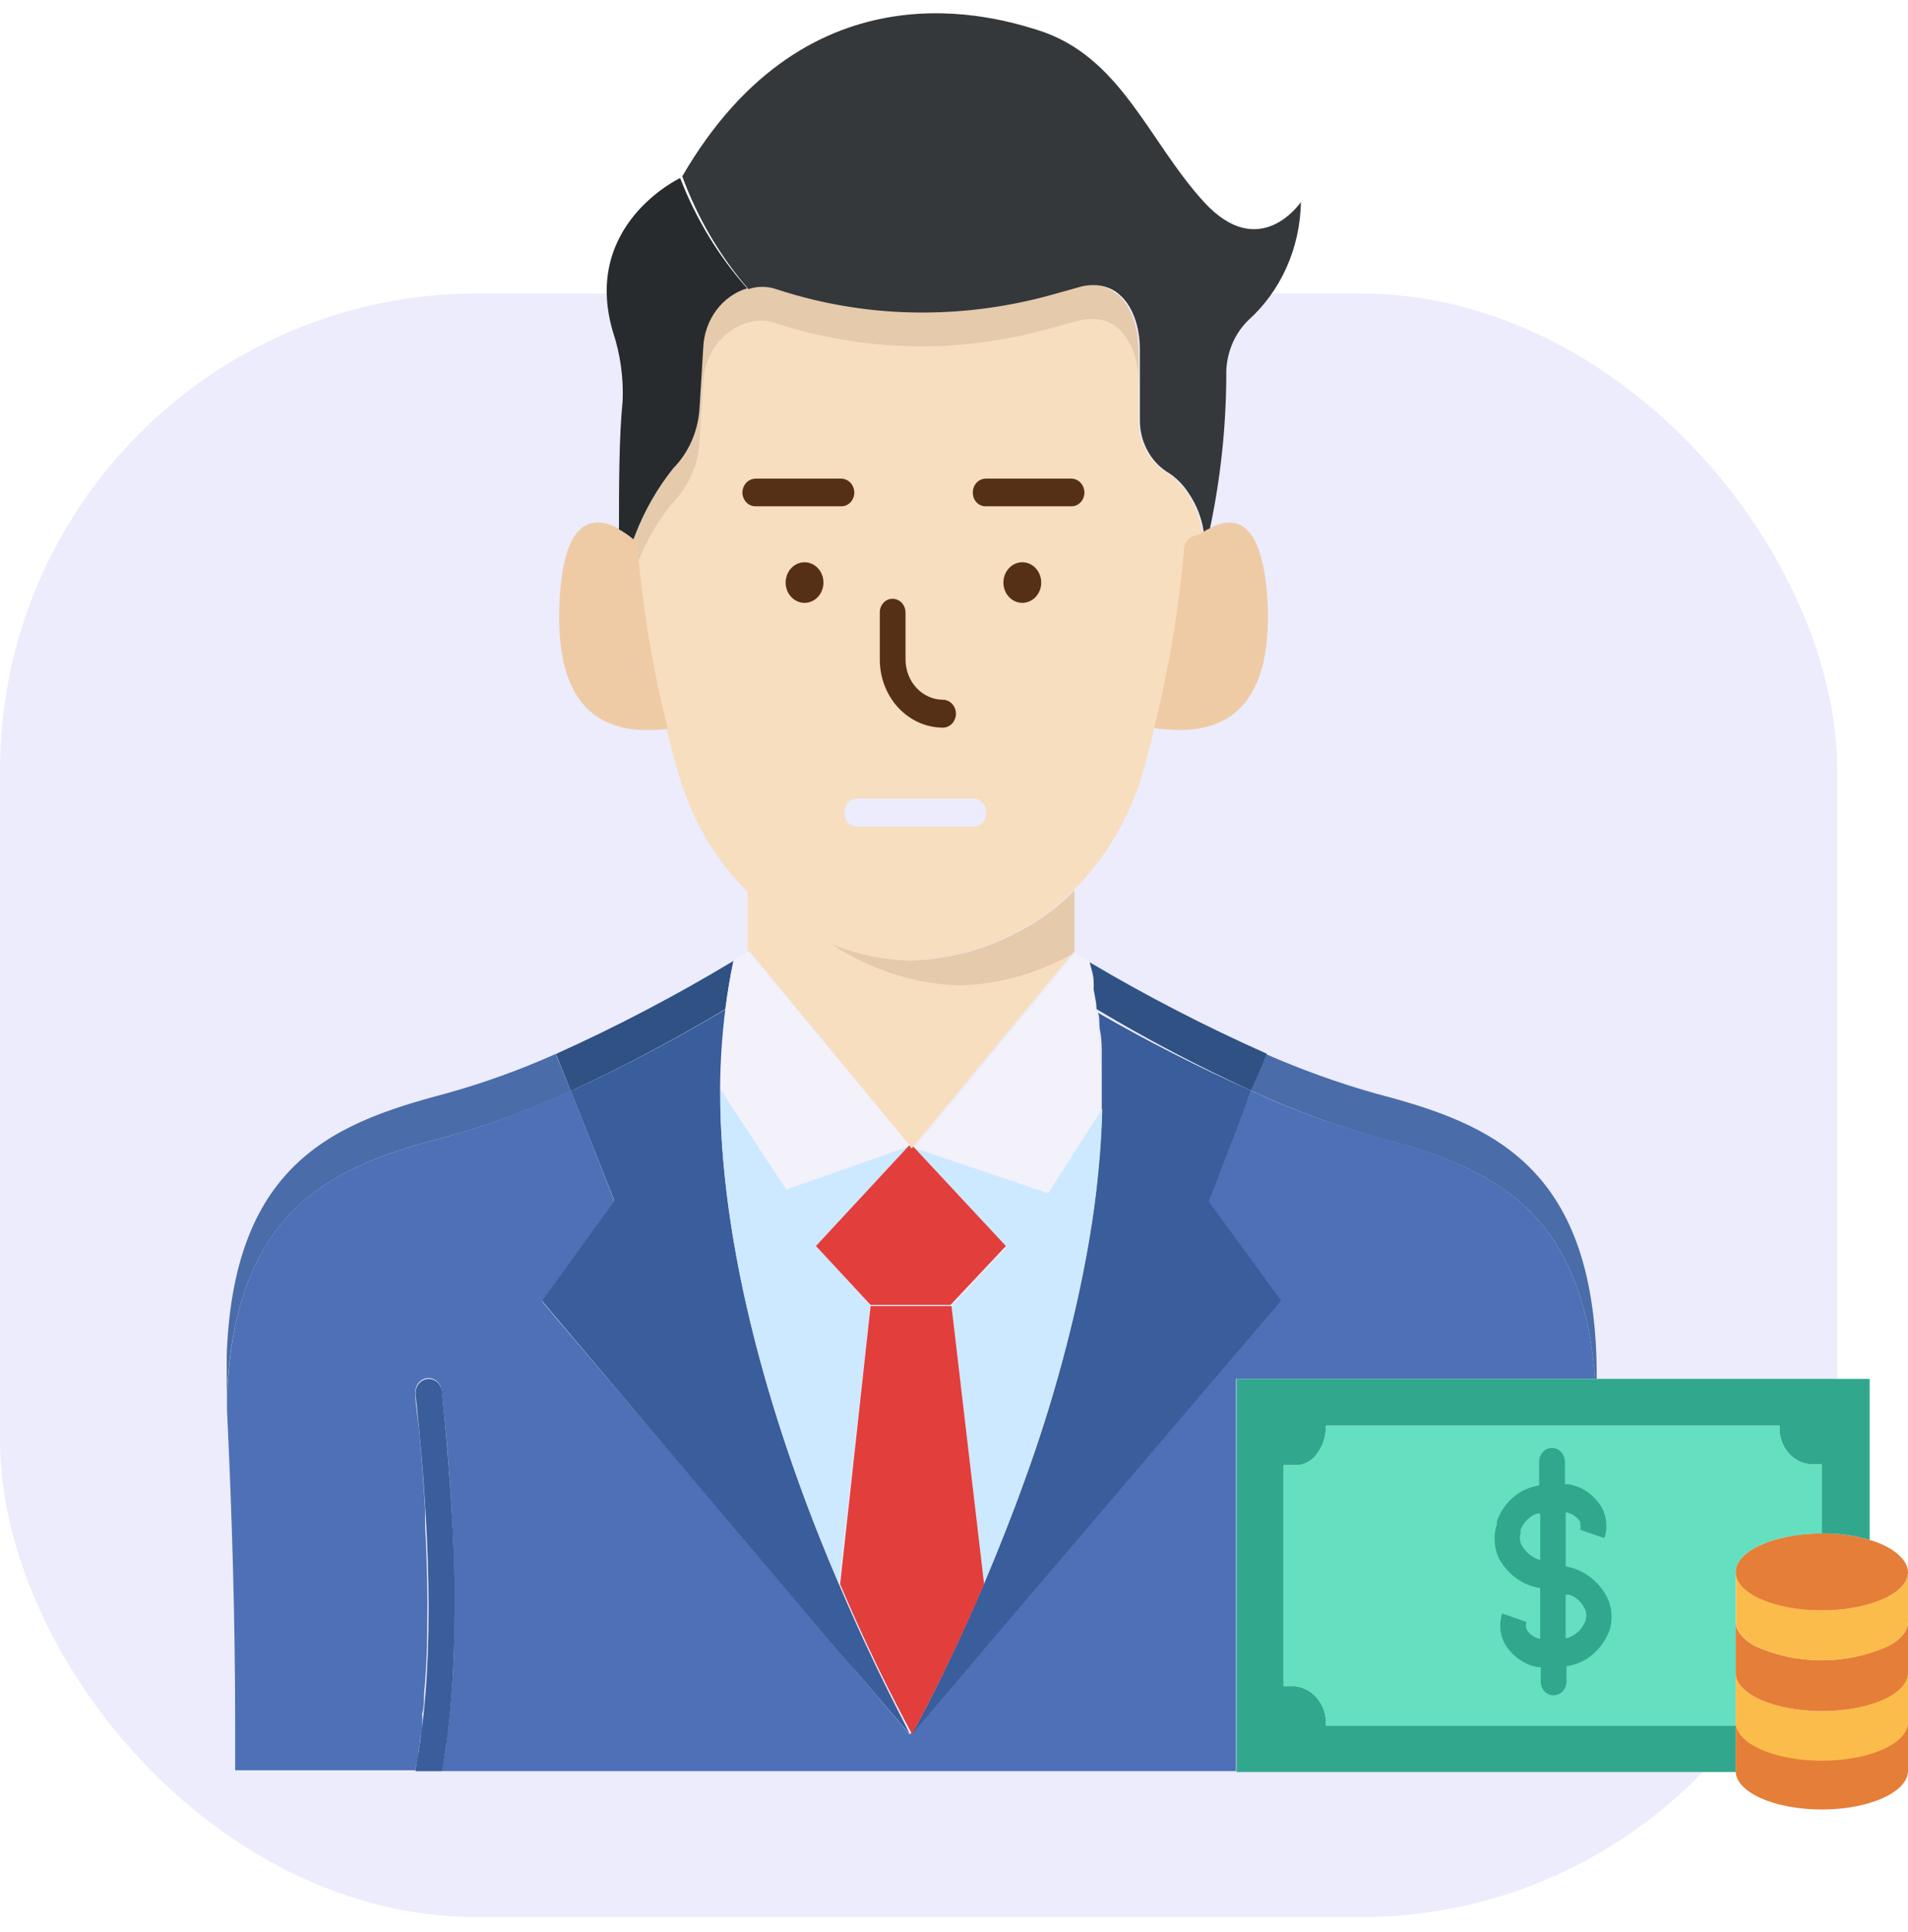 <svg width="80" height="81" viewBox="0 0 80 81" fill="none" xmlns="http://www.w3.org/2000/svg">
<rect y="12.304" width="77.032" height="68.066" rx="20" fill="#3E3EE2" fill-opacity="0.1"/>
<g clip-path="url(#clip0_73_283)">
<path d="M48.377 30.517C49.002 28.027 49.425 25.483 49.644 22.915C49.831 22.312 50.139 22.478 50.415 22.3C50.498 22.244 50.587 22.196 50.679 22.159C51.78 21.579 52.882 21.792 53.135 24.972C53.466 30.21 50.877 30.895 48.377 30.517Z" fill="#EFCBA5"/>
<path d="M36.889 25.682C36.888 25.605 36.901 25.529 36.927 25.458C36.954 25.387 36.993 25.323 37.044 25.268C37.094 25.214 37.154 25.172 37.22 25.143C37.287 25.115 37.358 25.101 37.429 25.102C37.572 25.102 37.709 25.163 37.81 25.272C37.912 25.381 37.968 25.528 37.968 25.682V27.644C37.968 28.093 38.134 28.523 38.43 28.84C38.725 29.157 39.126 29.335 39.544 29.335C39.686 29.338 39.821 29.4 39.922 29.508C40.023 29.616 40.08 29.762 40.083 29.914C40.08 30.067 40.023 30.212 39.922 30.32C39.821 30.428 39.686 30.49 39.544 30.494C38.84 30.494 38.164 30.193 37.666 29.659C37.169 29.125 36.889 28.4 36.889 27.644V25.682ZM33.739 25.197C33.635 25.197 33.533 25.175 33.437 25.132C33.341 25.089 33.255 25.026 33.182 24.947C33.109 24.868 33.052 24.774 33.013 24.671C32.974 24.567 32.955 24.457 32.957 24.346C32.98 24.139 33.072 23.948 33.218 23.809C33.363 23.671 33.55 23.595 33.744 23.595C33.938 23.595 34.126 23.671 34.271 23.809C34.416 23.948 34.509 24.139 34.532 24.346C34.532 24.571 34.448 24.788 34.3 24.948C34.151 25.107 33.949 25.197 33.739 25.197ZM42.87 25.197C42.766 25.197 42.664 25.175 42.568 25.132C42.472 25.089 42.386 25.026 42.313 24.947C42.24 24.868 42.183 24.774 42.144 24.671C42.106 24.567 42.086 24.457 42.088 24.346C42.111 24.139 42.203 23.948 42.349 23.809C42.494 23.671 42.681 23.595 42.875 23.595C43.07 23.595 43.257 23.671 43.402 23.809C43.547 23.948 43.64 24.139 43.663 24.346C43.663 24.458 43.642 24.57 43.602 24.674C43.561 24.778 43.502 24.873 43.427 24.952C43.352 25.031 43.263 25.093 43.166 25.136C43.068 25.178 42.964 25.198 42.859 25.197H42.87ZM35.281 21.224H31.668C31.525 21.224 31.388 21.163 31.287 21.055C31.185 20.946 31.128 20.799 31.128 20.645C31.131 20.492 31.189 20.347 31.29 20.239C31.39 20.131 31.526 20.069 31.668 20.066H35.281C35.423 20.069 35.559 20.131 35.659 20.239C35.76 20.347 35.818 20.492 35.821 20.645C35.821 20.799 35.764 20.946 35.663 21.055C35.561 21.163 35.424 21.224 35.281 21.224ZM44.941 21.224H41.328C41.257 21.226 41.186 21.212 41.12 21.184C41.053 21.155 40.993 21.113 40.943 21.058C40.892 21.004 40.853 20.94 40.826 20.869C40.8 20.798 40.787 20.722 40.788 20.645C40.788 20.491 40.845 20.344 40.946 20.235C41.047 20.127 41.185 20.066 41.328 20.066H44.941C45.081 20.072 45.214 20.135 45.312 20.243C45.41 20.351 45.467 20.494 45.469 20.645C45.469 20.797 45.414 20.942 45.315 21.051C45.216 21.159 45.082 21.221 44.941 21.224ZM49.787 20.692C49.543 20.309 49.219 19.994 48.84 19.77C48.497 19.54 48.216 19.219 48.023 18.838C47.83 18.457 47.732 18.029 47.738 17.595V16.046C47.738 14.616 47 13.067 45.315 13.421L43.96 13.788C42.227 14.273 40.443 14.519 38.651 14.521C36.562 14.521 34.483 14.19 32.483 13.54C32.107 13.41 31.703 13.41 31.327 13.54C30.817 13.693 30.366 14.014 30.036 14.457C29.706 14.9 29.514 15.444 29.487 16.011L29.333 18.493C29.284 19.465 28.89 20.379 28.232 21.047C27.61 21.797 27.108 22.652 26.745 23.577C26.968 25.933 27.369 28.266 27.945 30.553C28 30.801 28.055 31.037 28.121 31.262C28.188 31.487 28.298 31.948 28.397 32.255C28.914 34.188 29.907 35.936 31.272 37.315C31.875 37.933 32.557 38.454 33.298 38.864L33.541 39.018C33.899 39.201 34.267 39.362 34.642 39.502C35.757 39.982 36.944 40.242 38.145 40.271C39.743 40.221 41.311 39.793 42.738 39.018C43.571 38.583 44.336 38.013 45.007 37.327C46.382 35.954 47.396 34.217 47.948 32.291C48.025 31.983 48.102 31.652 48.212 31.297C48.285 31.054 48.34 30.805 48.377 30.553C49.002 28.062 49.426 25.519 49.644 22.951C49.664 22.848 49.708 22.751 49.772 22.671C49.835 22.59 49.916 22.528 50.007 22.489C50.148 22.452 50.284 22.401 50.415 22.336C50.333 21.741 50.117 21.178 49.787 20.692ZM40.821 34.655H35.942C35.871 34.657 35.801 34.643 35.736 34.615C35.671 34.587 35.611 34.546 35.561 34.493C35.511 34.44 35.471 34.377 35.443 34.307C35.416 34.238 35.402 34.163 35.402 34.088C35.398 34.009 35.408 33.929 35.433 33.855C35.458 33.781 35.497 33.712 35.548 33.655C35.599 33.597 35.66 33.551 35.727 33.52C35.795 33.489 35.868 33.473 35.942 33.473H40.821C40.962 33.476 41.097 33.538 41.196 33.647C41.295 33.755 41.35 33.901 41.35 34.052C41.354 34.13 41.344 34.207 41.32 34.28C41.295 34.353 41.257 34.42 41.207 34.477C41.158 34.533 41.098 34.578 41.032 34.609C40.965 34.639 40.894 34.655 40.821 34.655Z" fill="#F7DEBF"/>
<path d="M47.738 14.627V16.046C47.738 14.615 47 13.067 45.315 13.421L43.96 13.788C42.227 14.273 40.443 14.519 38.651 14.521C36.561 14.52 34.483 14.19 32.483 13.54C32.107 13.41 31.703 13.41 31.326 13.54C30.817 13.692 30.366 14.013 30.036 14.457C29.706 14.9 29.514 15.444 29.487 16.01L29.333 18.493C29.284 19.465 28.89 20.379 28.231 21.047C27.61 21.797 27.108 22.652 26.744 23.577C26.744 23.281 26.678 22.998 26.656 22.69C26.656 22.619 26.59 22.631 26.557 22.608C26.587 22.546 26.613 22.483 26.634 22.418C27.025 21.403 27.564 20.461 28.231 19.628C28.89 18.96 29.284 18.046 29.333 17.075L29.443 14.568C29.467 13.999 29.658 13.453 29.988 13.007C30.319 12.562 30.771 12.239 31.282 12.085C31.659 11.956 32.063 11.956 32.439 12.085C34.438 12.741 36.517 13.072 38.607 13.067C40.398 13.063 42.181 12.821 43.916 12.345L45.271 11.967C46.956 11.648 47.738 13.197 47.738 14.627Z" fill="#E5CAAC"/>
<path d="M28 30.553C25.588 30.849 23.143 30.08 23.474 24.973C23.683 21.721 24.883 21.568 26.007 22.194C26.221 22.31 26.424 22.448 26.613 22.608C26.613 22.608 26.712 22.608 26.712 22.691C26.921 25.348 27.352 27.979 28 30.553Z" fill="#EFCBA5"/>
<path d="M54.545 8.468C54.531 9.415 54.327 10.348 53.947 11.202C53.566 12.057 53.019 12.814 52.342 13.422C52.036 13.719 51.795 14.085 51.635 14.493C51.475 14.902 51.401 15.343 51.417 15.786C51.405 17.927 51.176 20.059 50.734 22.147C50.642 22.184 50.553 22.232 50.47 22.289C50.382 21.707 50.167 21.156 49.842 20.681C49.598 20.298 49.274 19.982 48.895 19.759C48.552 19.529 48.271 19.207 48.078 18.826C47.885 18.445 47.787 18.017 47.793 17.583V14.627C47.793 13.197 47.055 11.648 45.37 12.003L44.015 12.381C42.28 12.856 40.497 13.099 38.706 13.102C36.616 13.108 34.537 12.777 32.538 12.121C32.162 11.992 31.758 11.992 31.382 12.121C30.189 10.745 29.247 9.141 28.606 7.392C33.948 -1.806 41.911 0.771 43.498 1.256C47 2.344 48.135 5.902 50.481 8.468C52.827 11.033 54.545 8.468 54.545 8.468Z" fill="#35383A"/>
<path d="M31.327 12.086C30.817 12.239 30.366 12.559 30.036 13.003C29.706 13.446 29.514 13.99 29.487 14.556L29.333 17.075C29.284 18.046 28.89 18.96 28.232 19.628C27.564 20.461 27.025 21.403 26.634 22.419C26.613 22.483 26.587 22.547 26.557 22.608C26.369 22.448 26.166 22.309 25.952 22.194C25.952 20.527 25.952 18.304 26.106 16.815C26.147 15.826 26.008 14.838 25.698 13.906C24.377 9.414 28.518 7.463 28.518 7.463C29.18 9.177 30.133 10.744 31.327 12.086Z" fill="#272B2D"/>
<path d="M46.23 45.496V45.567V46.513L43.971 50.06L38.332 48.133L38.839 47.529L44.963 40.105L45.095 39.951L45.668 40.306C45.668 40.566 45.789 40.838 45.833 41.122C45.838 41.224 45.838 41.327 45.833 41.429C45.833 41.713 45.921 41.985 45.954 42.268C45.954 42.529 46.02 42.789 46.042 43.049C46.064 43.309 46.097 43.652 46.108 43.947C46.119 44.243 46.108 44.278 46.108 44.432C46.189 44.802 46.23 45.157 46.23 45.496Z" fill="#F3F1FA"/>
<path d="M66.948 57.804H66.881C66.331 50.415 62.145 48.843 57.717 47.672C56.151 47.229 54.613 46.676 53.113 46.017L52.463 45.721L53.069 44.185C54.569 44.844 56.106 45.397 57.673 45.84C62.498 47.105 66.981 48.843 66.948 57.804Z" fill="#4A6CA8"/>
<path d="M23.936 45.733L23.308 46.017C21.815 46.679 20.28 47.228 18.715 47.66C14.122 48.843 9.815 50.522 9.507 58.62C9.188 48.925 13.781 47.14 18.704 45.84C20.269 45.404 21.804 44.851 23.297 44.185L23.936 45.733Z" fill="#4A6CA8"/>
<path d="M66.882 57.803H51.825V74.249H18.528C18.528 74.048 18.594 73.835 18.627 73.622C18.672 73.4 18.705 73.175 18.726 72.948C18.726 72.759 18.781 72.558 18.803 72.346C18.951 71.051 19.032 69.748 19.046 68.444V68.302C19.066 64.96 18.89 61.619 18.517 58.3C18.509 58.222 18.487 58.147 18.452 58.079C18.417 58.01 18.37 57.95 18.313 57.901C18.256 57.852 18.191 57.816 18.121 57.794C18.051 57.772 17.978 57.765 17.906 57.774C17.833 57.782 17.763 57.806 17.7 57.844C17.636 57.881 17.579 57.932 17.534 57.993C17.488 58.054 17.455 58.124 17.434 58.199C17.414 58.274 17.407 58.352 17.416 58.43C17.416 58.903 17.515 59.376 17.559 59.825C17.68 61.008 17.757 62.19 17.823 63.23V63.963C17.911 65.512 17.933 66.954 17.911 68.278V68.385C17.911 69.319 17.856 70.206 17.779 71.033C17.779 71.317 17.779 71.589 17.702 71.849C17.714 72.018 17.714 72.188 17.702 72.357C17.702 72.523 17.68 72.677 17.636 72.818C17.613 73.041 17.58 73.262 17.537 73.481C17.537 73.681 17.471 73.894 17.427 74.095C17.422 74.135 17.422 74.174 17.427 74.213H9.86C9.86 73.563 9.86 72.913 9.86 72.263C9.86 67.865 9.727 63.478 9.518 59.104C9.518 58.938 9.518 58.761 9.518 58.584C9.815 50.521 14.122 48.842 18.715 47.66C20.28 47.224 21.815 46.671 23.308 46.004L23.936 45.721L25.765 50.367L25.291 51.005L22.724 54.552L23.441 55.404L34.896 68.834L35.942 70.123L38.145 72.712L40.348 70.123L41.449 68.822L52.904 55.38L53.631 54.541L51.065 50.994L50.591 50.355L52.464 45.721L53.07 46.004C54.583 46.666 56.136 47.219 57.718 47.66C62.146 48.842 66.331 50.414 66.882 57.803Z" fill="#4E70B6"/>
<path d="M53.113 44.172L52.463 45.721C50.247 44.704 48.082 43.563 45.976 42.304C45.976 42.021 45.899 41.749 45.855 41.465C45.86 41.363 45.86 41.26 45.855 41.158C45.855 40.874 45.755 40.614 45.69 40.342C48.096 41.766 50.574 43.045 53.113 44.172Z" fill="#2F5184"/>
<path d="M53.719 54.529L52.992 55.368L41.537 68.811L40.436 70.111L38.233 72.701C38.42 72.358 39.731 69.969 41.251 66.411C41.526 65.761 41.802 65.087 42.088 64.365C42.374 63.644 42.639 62.959 42.914 62.19C44.154 58.832 45.083 55.351 45.69 51.798C45.833 51.006 45.932 50.202 46.009 49.433C46.086 48.665 46.174 47.66 46.196 46.785C46.202 46.746 46.202 46.706 46.196 46.667C46.196 46.348 46.196 46.029 46.196 45.721V45.65C46.196 45.303 46.196 44.961 46.196 44.622C46.196 44.468 46.196 44.302 46.196 44.137C46.196 43.971 46.196 43.546 46.13 43.238C46.064 42.931 46.13 42.718 46.042 42.458C48.129 43.663 50.273 44.752 52.464 45.721L50.679 50.379L51.153 51.018L53.719 54.529Z" fill="#3A5D9B"/>
<path d="M30.754 40.282C30.611 40.944 30.501 41.63 30.413 42.304C28.31 43.566 26.148 44.71 23.936 45.733L23.308 44.184C25.857 43.037 28.343 41.734 30.754 40.282Z" fill="#2F5184"/>
<path d="M38.145 72.701L35.942 70.124L34.84 68.847L23.44 55.381L22.724 54.529L25.291 50.983L25.764 50.344L23.936 45.733C26.156 44.712 28.325 43.567 30.434 42.305C30.295 43.414 30.221 44.531 30.214 45.651V46.75C30.445 53.915 33.001 61.339 35.171 66.399C36.68 69.97 38.012 72.358 38.145 72.701Z" fill="#3A5D9B"/>
<path d="M38.145 48.015L38.09 48.074L32.968 49.871L30.259 45.745L30.192 45.65C30.2 44.531 30.273 43.413 30.413 42.304C30.501 41.63 30.611 40.945 30.754 40.282L31.327 39.916H31.404L38.145 48.015Z" fill="#F3F1FA"/>
<path d="M46.218 46.477C46.053 53.713 43.454 61.232 41.262 66.375L39.896 54.753L42.209 52.282L38.354 48.133L43.949 50.024L46.218 46.477Z" fill="#CDE9FF"/>
<path d="M34.212 52.236L36.503 54.754L35.17 66.399C32.88 61.079 30.181 53.158 30.192 45.65L32.968 49.871L38.067 48.074L34.212 52.236Z" fill="#CDE9FF"/>
<path d="M41.262 66.411C39.742 69.958 38.431 72.323 38.244 72.701C38.067 72.358 36.735 69.97 35.226 66.411L36.503 54.754H39.896L41.262 66.411Z" fill="#E23E3C"/>
<path d="M42.176 52.235L39.852 54.706H36.503L34.212 52.235L38.068 48.074L38.123 48.015L38.222 48.145L38.288 48.062L42.176 52.235Z" fill="#E23E3C"/>
<path d="M45.051 37.327V39.881L44.919 40.035L44.808 40.094C43.382 40.869 41.814 41.297 40.215 41.347C38.617 41.297 37.049 40.869 35.622 40.094C35.298 39.92 34.985 39.722 34.686 39.502C35.801 39.982 36.988 40.242 38.189 40.271C39.787 40.221 41.355 39.793 42.782 39.018C43.615 38.583 44.38 38.013 45.051 37.327Z" fill="#E5CAAC"/>
<path d="M44.919 40.034L38.794 47.459L38.288 48.062L38.222 48.144L38.145 48.014L31.426 39.88H31.349V37.279C31.952 37.897 32.634 38.419 33.375 38.828L33.618 38.982C33.976 39.165 34.344 39.327 34.719 39.467C35.018 39.686 35.331 39.884 35.655 40.058C37.082 40.833 38.65 41.261 40.248 41.311C41.847 41.261 43.415 40.833 44.842 40.058L44.919 40.034Z" fill="#F7DEBF"/>
<path d="M43.652 24.321C43.665 24.441 43.654 24.562 43.621 24.677C43.587 24.791 43.532 24.897 43.457 24.987C43.383 25.077 43.291 25.149 43.189 25.198C43.087 25.247 42.976 25.273 42.864 25.273C42.752 25.273 42.642 25.247 42.539 25.198C42.437 25.149 42.346 25.077 42.272 24.987C42.197 24.897 42.141 24.791 42.108 24.677C42.074 24.562 42.064 24.441 42.077 24.321C42.1 24.114 42.192 23.924 42.338 23.785C42.483 23.647 42.67 23.57 42.864 23.57C43.059 23.57 43.246 23.647 43.391 23.785C43.536 23.924 43.629 24.114 43.652 24.321Z" fill="#563016"/>
<path d="M34.521 24.321C34.534 24.441 34.524 24.562 34.49 24.677C34.456 24.791 34.401 24.897 34.326 24.987C34.252 25.077 34.161 25.149 34.058 25.198C33.956 25.247 33.846 25.273 33.733 25.273C33.621 25.273 33.511 25.247 33.408 25.198C33.306 25.149 33.215 25.077 33.141 24.987C33.066 24.897 33.01 24.791 32.977 24.677C32.943 24.562 32.933 24.441 32.946 24.321C32.969 24.114 33.062 23.924 33.207 23.785C33.352 23.647 33.539 23.57 33.733 23.57C33.928 23.57 34.115 23.647 34.26 23.785C34.405 23.924 34.498 24.114 34.521 24.321Z" fill="#563016"/>
<path d="M45.469 20.645C45.469 20.796 45.414 20.942 45.315 21.05C45.216 21.159 45.082 21.221 44.941 21.224H41.328C41.257 21.226 41.186 21.212 41.12 21.183C41.053 21.155 40.993 21.112 40.943 21.058C40.892 21.004 40.853 20.939 40.826 20.868C40.8 20.797 40.787 20.721 40.788 20.645C40.788 20.491 40.845 20.344 40.946 20.235C41.047 20.127 41.185 20.065 41.328 20.065H44.941C45.081 20.071 45.214 20.135 45.312 20.242C45.41 20.35 45.467 20.494 45.469 20.645Z" fill="#563016"/>
<path d="M35.821 20.645C35.821 20.798 35.764 20.946 35.663 21.054C35.561 21.163 35.424 21.224 35.281 21.224H31.668C31.525 21.224 31.388 21.163 31.287 21.054C31.185 20.946 31.128 20.798 31.128 20.645C31.131 20.492 31.189 20.346 31.29 20.238C31.39 20.131 31.526 20.069 31.668 20.065H35.281C35.423 20.069 35.559 20.131 35.659 20.238C35.76 20.346 35.818 20.492 35.821 20.645Z" fill="#563016"/>
<path d="M40.083 29.925C40.08 30.078 40.022 30.224 39.922 30.332C39.821 30.44 39.686 30.502 39.543 30.505C38.839 30.505 38.164 30.204 37.666 29.67C37.169 29.136 36.889 28.411 36.889 27.655V25.681C36.887 25.605 36.9 25.528 36.927 25.457C36.953 25.386 36.993 25.322 37.044 25.268C37.094 25.214 37.154 25.171 37.22 25.142C37.286 25.114 37.357 25.1 37.428 25.102C37.572 25.102 37.709 25.163 37.81 25.271C37.911 25.38 37.968 25.527 37.968 25.681V27.644C37.968 28.092 38.134 28.522 38.429 28.839C38.725 29.156 39.126 29.334 39.543 29.334C39.687 29.337 39.825 29.401 39.926 29.512C40.026 29.622 40.083 29.771 40.083 29.925Z" fill="#563016"/>
<path d="M18.528 74.25H17.427C17.422 74.21 17.422 74.171 17.427 74.132C18.154 70.395 18.154 65.253 17.427 58.466C17.41 58.31 17.453 58.152 17.545 58.029C17.637 57.906 17.771 57.828 17.917 57.81C18.063 57.793 18.209 57.839 18.324 57.937C18.438 58.036 18.512 58.179 18.528 58.336C19.233 65.194 19.244 70.395 18.528 74.25Z" fill="#3A5D9B"/>
<path d="M80 72.156V74.237C80 75.124 78.381 75.857 76.387 75.857C74.394 75.857 72.785 75.136 72.774 74.249V72.156C72.774 73.043 74.405 73.764 76.387 73.764C78.37 73.764 80 73.043 80 72.156Z" fill="#E57E38"/>
<path d="M80 70.123V72.204C80 73.091 78.381 73.812 76.387 73.812C74.394 73.812 72.774 73.091 72.774 72.204V70.123C72.774 71.01 74.405 71.731 76.387 71.731C78.37 71.731 80 70.963 80 70.123Z" fill="#FCBC4B"/>
<path d="M80 67.983V70.123C80 71.01 78.381 71.731 76.387 71.731C74.394 71.731 72.774 71.01 72.774 70.123V67.983C72.774 68.374 73.105 68.752 73.623 69.024C75.388 69.796 77.365 69.796 79.13 69.024C79.68 68.752 80 68.374 80 67.983Z" fill="#E57E38"/>
<path d="M80 65.902V67.983C80 68.373 79.681 68.752 79.141 69.023C77.376 69.796 75.399 69.796 73.634 69.023C73.116 68.752 72.786 68.373 72.786 67.983V65.902C72.786 66.789 74.416 67.51 76.398 67.51C78.381 67.51 80 66.789 80 65.902Z" fill="#FCBC4B"/>
<path d="M80 65.903C80 66.789 78.381 67.51 76.387 67.51C74.394 67.51 72.774 66.789 72.774 65.903C72.774 65.016 74.405 64.283 76.387 64.283C77.064 64.274 77.738 64.366 78.392 64.555C79.372 64.838 80 65.394 80 65.903Z" fill="#E57E38"/>
<path d="M78.392 57.804V64.555C77.738 64.366 77.064 64.274 76.387 64.283V61.386H75.903C75.532 61.353 75.189 61.164 74.948 60.861C74.706 60.557 74.586 60.164 74.614 59.766H55.592C55.606 60.196 55.473 60.617 55.217 60.949C55.112 61.099 54.976 61.22 54.819 61.302C54.662 61.384 54.489 61.425 54.314 61.422H53.818V70.691H54.314C54.684 70.732 55.025 70.927 55.263 71.234C55.502 71.541 55.62 71.935 55.592 72.334H72.774V74.285H51.847V57.804H78.392Z" fill="#31A88D"/>
<path d="M75.903 61.386C75.532 61.353 75.189 61.164 74.948 60.861C74.706 60.558 74.586 60.164 74.614 59.767H55.592C55.607 60.197 55.473 60.618 55.217 60.949C55.112 61.099 54.976 61.22 54.819 61.302C54.662 61.385 54.489 61.425 54.314 61.422H53.818V70.691H54.314C54.684 70.733 55.025 70.928 55.263 71.234C55.502 71.541 55.62 71.936 55.592 72.334H72.774V65.903C72.774 65.004 74.405 64.283 76.387 64.283V61.386H75.903ZM66.397 67.428C66.261 67.188 66.05 67.008 65.802 66.919H65.648V68.74C65.825 68.703 65.991 68.62 66.131 68.499C66.271 68.377 66.381 68.221 66.452 68.043C66.494 67.944 66.511 67.835 66.502 67.727C66.492 67.619 66.456 67.516 66.397 67.428ZM63.809 64.141V64.283C63.779 64.375 63.769 64.473 63.781 64.569C63.792 64.665 63.824 64.758 63.875 64.838C64.041 65.108 64.291 65.305 64.58 65.394V63.455C64.41 63.496 64.251 63.58 64.117 63.699C63.983 63.818 63.877 63.969 63.809 64.141Z" fill="#64DFBF"/>
<path d="M67.322 66.848C67.138 66.534 66.893 66.266 66.604 66.062C66.315 65.859 65.989 65.723 65.648 65.666V63.396C65.851 63.425 66.038 63.53 66.177 63.691L66.254 63.798C66.267 63.836 66.267 63.878 66.254 63.916C66.275 63.985 66.275 64.06 66.254 64.129L67.003 64.389L67.212 64.46H67.278C67.343 64.252 67.366 64.031 67.345 63.813C67.324 63.595 67.26 63.384 67.157 63.195C67.005 62.937 66.804 62.717 66.567 62.55C66.329 62.382 66.061 62.272 65.78 62.225H65.615V61.268C65.612 61.116 65.554 60.972 65.453 60.866C65.352 60.76 65.216 60.7 65.075 60.7C65.005 60.699 64.935 60.712 64.869 60.74C64.804 60.768 64.744 60.809 64.694 60.862C64.644 60.915 64.604 60.978 64.577 61.048C64.549 61.117 64.535 61.192 64.535 61.268V62.273C64.141 62.328 63.768 62.497 63.456 62.761C63.144 63.025 62.904 63.376 62.762 63.774V63.904C62.681 64.147 62.651 64.406 62.671 64.663C62.692 64.92 62.764 65.169 62.883 65.394C63.069 65.712 63.317 65.982 63.61 66.186C63.903 66.39 64.234 66.523 64.579 66.576V68.704C64.463 68.686 64.351 68.64 64.252 68.571C64.153 68.502 64.069 68.41 64.007 68.302C63.985 68.254 63.974 68.202 63.974 68.149C63.974 68.095 63.985 68.043 64.007 67.995L62.982 67.64C62.915 67.847 62.89 68.067 62.909 68.286C62.928 68.504 62.99 68.715 63.092 68.905C63.244 69.164 63.446 69.385 63.683 69.554C63.92 69.724 64.188 69.837 64.469 69.887H64.601V70.501C64.601 70.577 64.615 70.652 64.643 70.721C64.67 70.791 64.71 70.854 64.76 70.907C64.81 70.96 64.87 71.001 64.935 71.029C65.001 71.057 65.071 71.07 65.141 71.069C65.282 71.069 65.418 71.01 65.519 70.903C65.62 70.797 65.678 70.653 65.681 70.501V69.851C66.08 69.795 66.459 69.625 66.776 69.359C67.094 69.093 67.339 68.74 67.487 68.338C67.564 68.092 67.588 67.831 67.56 67.573C67.531 67.316 67.45 67.068 67.322 66.848ZM64.579 65.394C64.271 65.309 64.003 65.102 63.83 64.815C63.78 64.734 63.748 64.642 63.736 64.545C63.725 64.449 63.734 64.351 63.764 64.259V64.117C63.832 63.947 63.936 63.796 64.068 63.677C64.2 63.558 64.356 63.474 64.524 63.431L64.579 65.394ZM66.463 67.96C66.392 68.138 66.282 68.294 66.142 68.416C66.002 68.537 65.836 68.62 65.659 68.657V66.86H65.813C66.061 66.948 66.272 67.129 66.408 67.368C66.465 67.458 66.499 67.561 66.507 67.669C66.515 67.777 66.496 67.886 66.452 67.983L66.463 67.96Z" fill="#31A88D"/>
<path d="M64.58 63.455V65.394C64.271 65.309 64.004 65.102 63.831 64.815C63.78 64.734 63.748 64.642 63.737 64.545C63.725 64.449 63.735 64.351 63.765 64.259V64.117C63.841 63.944 63.954 63.794 64.096 63.678C64.238 63.563 64.404 63.486 64.58 63.455Z" fill="#64DFBF"/>
<path d="M66.452 67.984C66.381 68.162 66.271 68.318 66.131 68.44C65.991 68.561 65.825 68.644 65.648 68.681V66.86H65.802C66.05 66.949 66.261 67.129 66.397 67.369C66.456 67.457 66.492 67.56 66.502 67.668C66.511 67.776 66.494 67.885 66.452 67.984Z" fill="#64DFBF"/>
</g>
<defs>
<clipPath id="clip0_73_283">
<rect width="70.493" height="75.665" fill="white" transform="translate(9.507 0.369)"/>
</clipPath>
</defs>
</svg>
